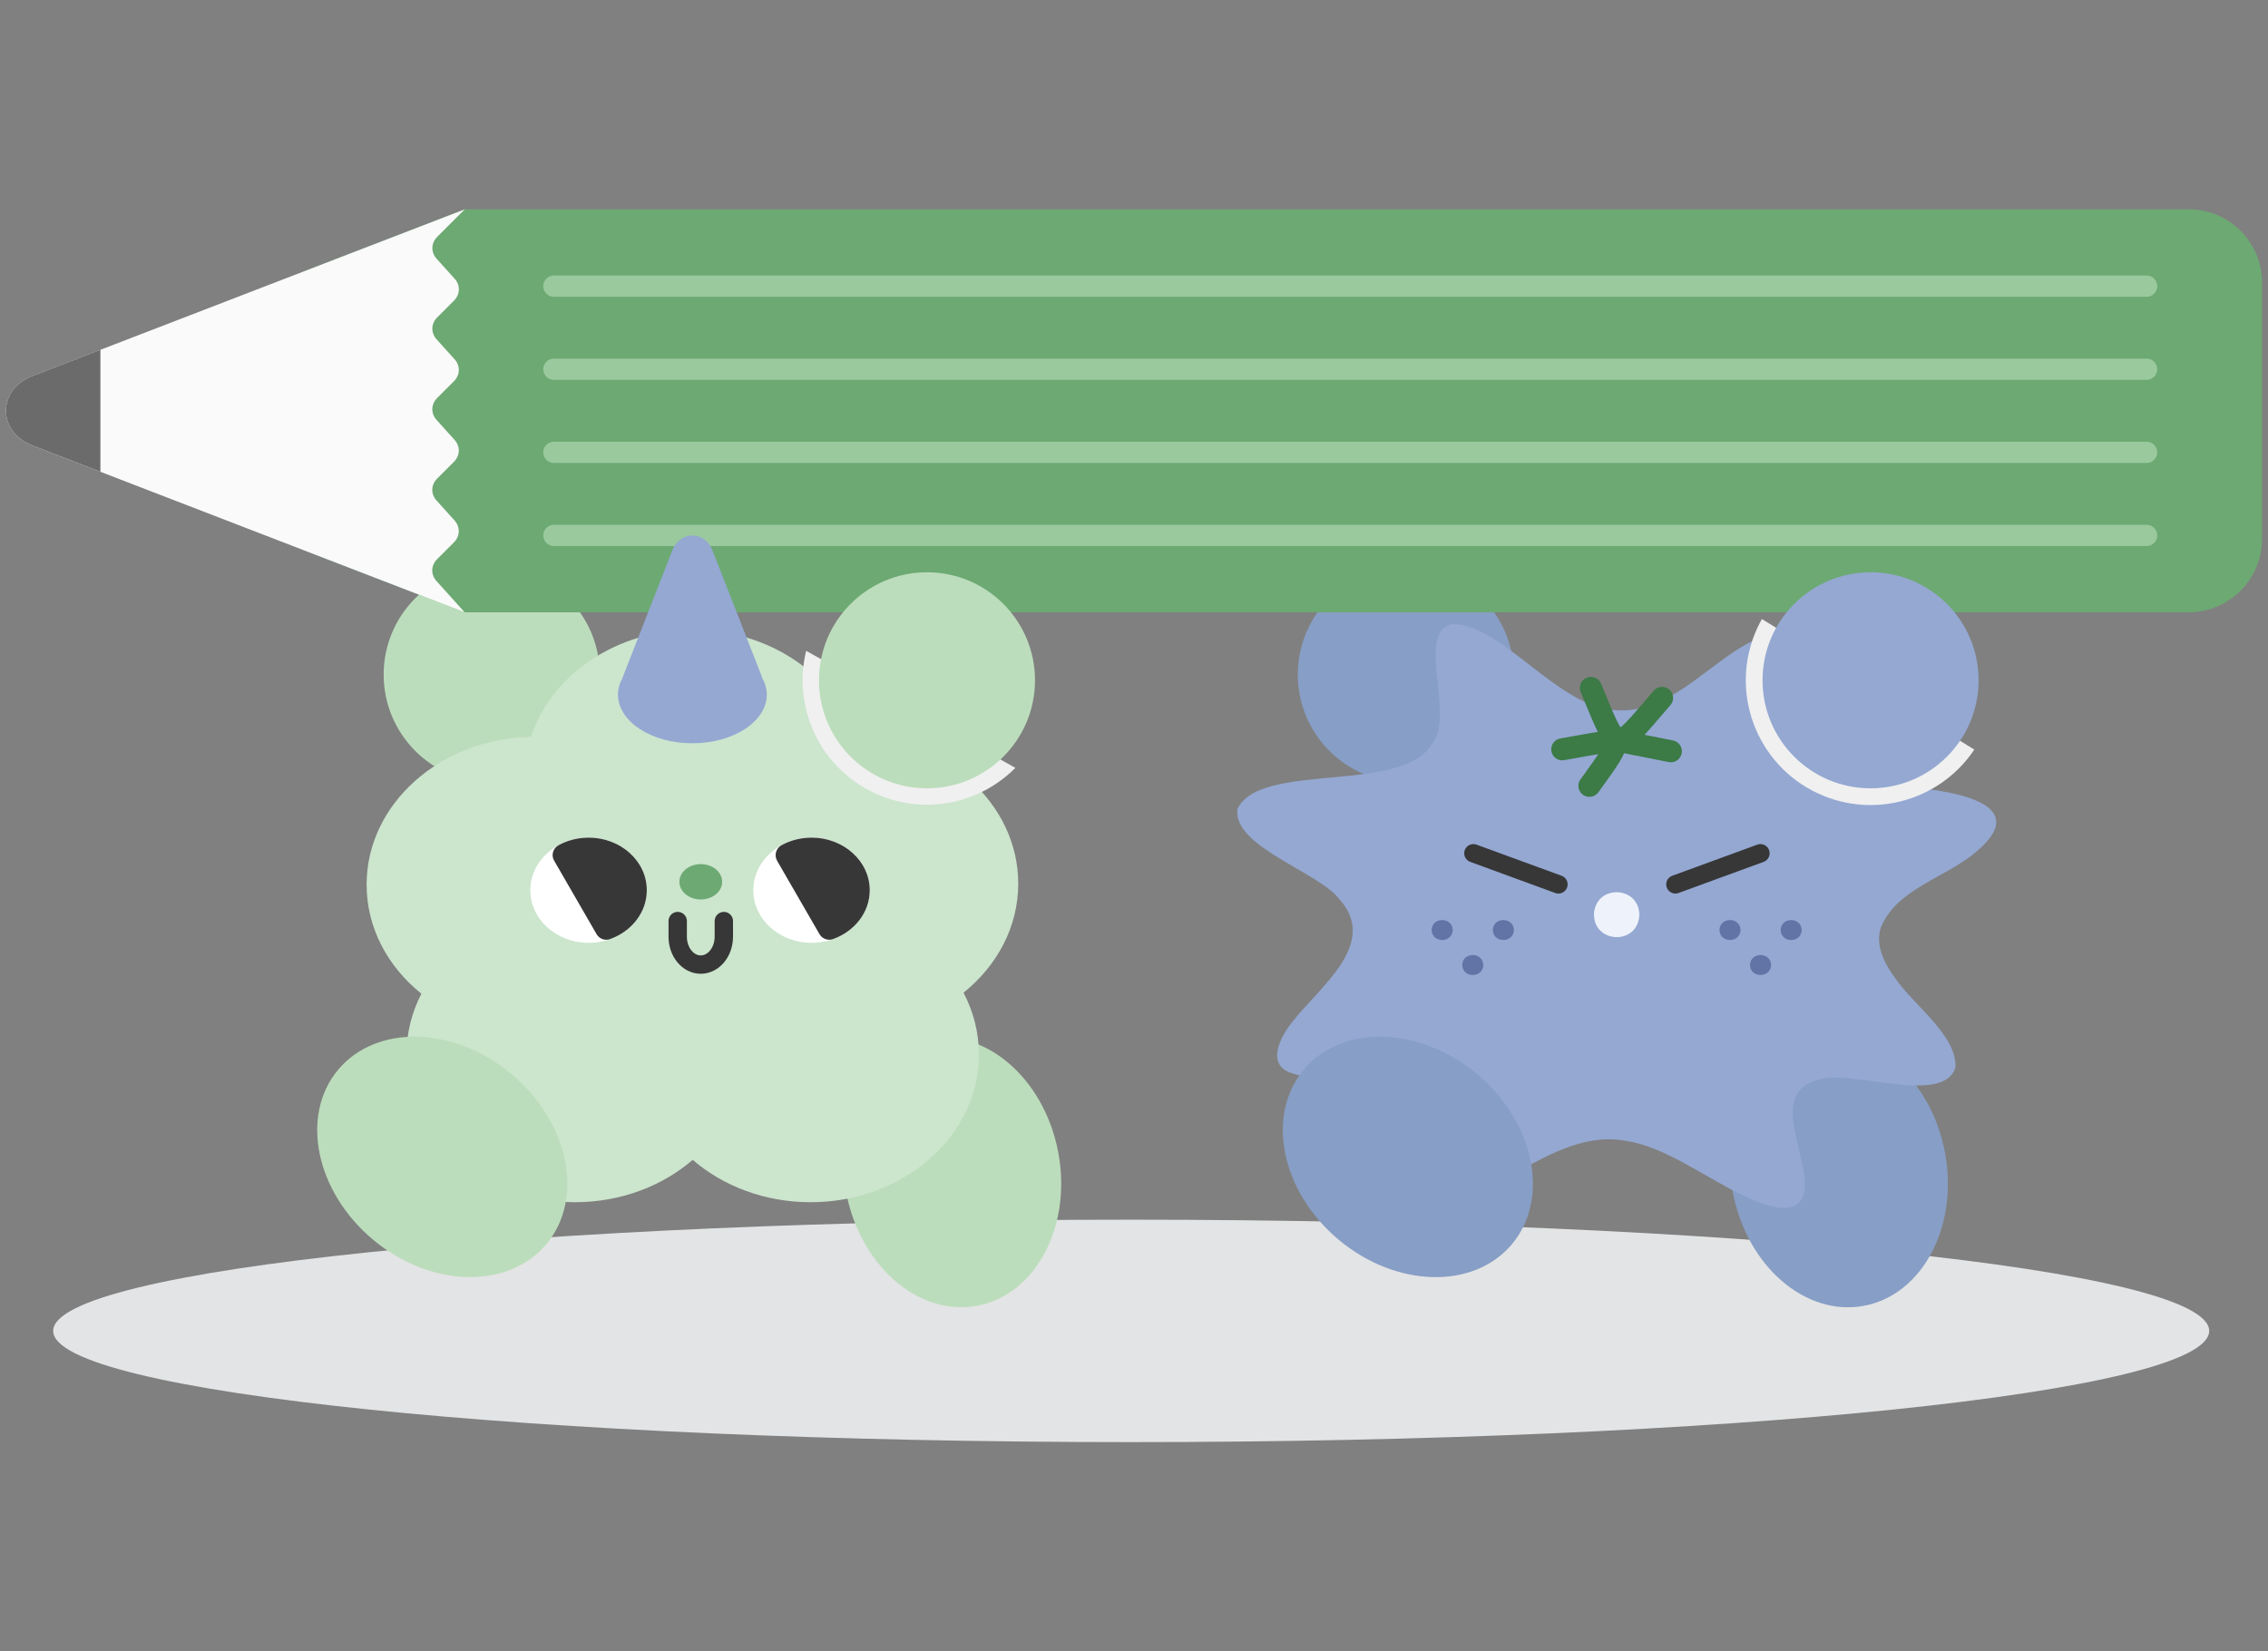 <svg width="298" height="217" viewBox="0 0 298 217" fill="none" xmlns="http://www.w3.org/2000/svg">
<rect x="0" y="0" width="298" height="217" fill="#808080" stroke="none"/>
<g clip-path="url(#clip0_2360_23388)">
<path d="M148.63 189.496C226.857 189.496 290.273 182.954 290.273 174.882C290.273 166.811 226.857 160.268 148.63 160.268C70.402 160.268 6.986 166.811 6.986 174.882C6.986 182.954 70.402 189.496 148.63 189.496Z" fill="#E3E4E5"/>
<path d="M244.926 171.582C252.621 170.131 257.379 161.104 255.552 151.42C253.726 141.736 246.007 135.062 238.312 136.513C230.617 137.964 225.859 146.991 227.686 156.675C229.512 166.359 237.231 173.033 244.926 171.582Z" fill="#879EC6"/>
<path d="M184.715 102.836C192.555 102.836 198.909 96.481 198.909 88.642C198.909 80.803 192.555 74.448 184.715 74.448C176.876 74.448 170.521 80.803 170.521 88.642C170.521 96.481 176.876 102.836 184.715 102.836Z" fill="#879EC6"/>
<path d="M128.418 171.575C136.113 170.124 140.871 161.097 139.045 151.413C137.218 141.729 129.5 135.055 121.804 136.506C114.109 137.957 109.352 146.984 111.178 156.668C113.004 166.353 120.723 173.027 128.418 171.575Z" fill="#BCDDBC"/>
<path d="M64.604 102.836C72.443 102.836 78.798 96.481 78.798 88.642C78.798 80.803 72.443 74.448 64.604 74.448C56.765 74.448 50.41 80.803 50.41 88.642C50.41 96.481 56.765 102.836 64.604 102.836Z" fill="#BCDDBC"/>
<path d="M39.877 35.666L61.048 27.5H287.566C292.896 27.5 297.217 31.821 297.217 37.151V70.806C297.217 76.136 292.896 80.457 287.566 80.457H61.048L39.877 72.291V35.666Z" fill="#6DA973"/>
<path d="M247.167 121.779C249.335 116.681 255.78 115.327 259.835 111.775C267.671 105.008 254.658 103.71 249.729 103.331C242.463 102.615 234.991 102.104 235.644 93.908C236.019 88.488 238.229 79.883 229.414 84.666C224.053 87.671 219.196 93.691 212.508 93.331C204.732 93.158 197.275 81.778 190.722 82.014C186.1 83.117 191.01 93.71 188.343 97.457C184.577 104.561 165.642 99.906 162.6 106.294C161.869 111.201 173.294 114.607 175.939 118.106C181.325 123.984 173.275 129.757 169.806 134.285C168.212 136.231 166.272 139.956 169.764 141.025C174.888 143.1 188.332 136.592 189.24 144.694C189.416 147.241 188.167 150.32 187.815 152.871C186.723 159.777 193.509 157.279 197.954 154.78C202.759 152.125 207.939 148.857 213.648 149.908C218.637 150.669 223.637 154.409 228.667 156.918C231.165 158.141 236.619 160.583 237.13 156.236C237.602 151.731 232.276 143.554 238.96 141.869C243.071 140.478 255.36 145.302 256.92 140.298C257.239 136.145 251.357 131.978 249.125 128.681C247.674 126.745 246.335 124.281 247.137 121.842L247.16 121.775L247.167 121.779Z" fill="#94A8D2"/>
<path d="M209.033 90.39C212.743 99.265 211.993 99.081 218.385 91.703" stroke="#3C7A46" stroke-width="2.896" stroke-linecap="round" stroke-linejoin="round"/>
<path d="M205.271 98.459C213.419 97.074 213.914 96.234 208.839 103.26" stroke="#3C7A46" stroke-width="2.896" stroke-linecap="round" stroke-linejoin="round"/>
<path d="M212.455 97.311C214.548 97.727 217.406 98.294 219.537 98.717" stroke="#3C7A46" stroke-width="2.896" stroke-linecap="round" stroke-linejoin="round"/>
<path d="M193.594 112.12C196.906 113.331 201.418 114.982 204.768 116.209L193.594 112.12Z" fill="#EEF2FA"/>
<path d="M193.594 112.12C196.906 113.331 201.418 114.982 204.768 116.209" stroke="#373737" stroke-width="2.412" stroke-linecap="round" stroke-linejoin="round"/>
<path d="M231.311 112.12C227.961 113.346 223.449 114.997 220.137 116.209L231.311 112.12Z" fill="#EEF2FA"/>
<path d="M231.311 112.12C227.961 113.346 223.449 114.997 220.137 116.209" stroke="#373737" stroke-width="2.412" stroke-linecap="round" stroke-linejoin="round"/>
<path d="M215.402 120.241C215.203 124.326 209.187 123.988 209.446 119.907C209.877 116.201 215.267 116.422 215.402 120.147V120.241Z" fill="#EEF2FA"/>
<path d="M190.872 122.251C190.778 123.969 188.137 123.924 188.107 122.206C188.141 120.485 190.778 120.451 190.872 122.161V122.251Z" fill="#6274A6"/>
<path d="M198.913 122.251C198.819 123.969 196.178 123.924 196.148 122.206C196.182 120.485 198.819 120.451 198.913 122.161V122.251Z" fill="#6274A6"/>
<path d="M194.891 126.85C194.798 128.564 192.161 128.527 192.127 126.805C192.157 125.087 194.798 125.042 194.891 126.76V126.85Z" fill="#6274A6"/>
<path d="M228.69 122.251C228.597 123.966 225.96 123.928 225.926 122.206C225.956 120.488 228.597 120.443 228.69 122.161V122.251Z" fill="#6274A6"/>
<path d="M236.727 122.251C236.634 123.969 233.993 123.924 233.963 122.206C233.997 120.485 236.634 120.451 236.727 122.161V122.251Z" fill="#6274A6"/>
<path d="M232.706 126.85C232.612 128.568 229.971 128.523 229.941 126.805C229.975 125.083 232.612 125.05 232.706 126.76V126.85Z" fill="#6274A6"/>
<path d="M61.047 80.454L57.356 76.357C56.576 75.491 56.614 74.291 57.447 73.462L59.63 71.282C60.462 70.453 60.5 69.253 59.72 68.386L57.36 65.768C56.58 64.902 56.617 63.701 57.45 62.872L59.633 60.693C60.466 59.864 60.504 58.664 59.723 57.797L57.364 55.179C56.584 54.312 56.621 53.112 57.454 52.283L59.637 50.104C60.47 49.275 60.507 48.075 59.727 47.208L57.368 44.59C56.587 43.723 56.625 42.523 57.458 41.694L59.641 39.515C60.474 38.686 60.511 37.485 59.731 36.619L57.371 34.001C56.591 33.134 56.629 31.934 57.462 31.105L61.066 27.508L4.283 49.402C-0.383 51.203 -0.383 56.755 4.283 58.555L61.051 80.457L61.047 80.454Z" fill="#FAFAFA"/>
<path d="M13.192 45.963L4.283 49.399C-0.383 51.199 -0.383 56.751 4.283 58.551L13.192 61.987V45.963Z" fill="#6B6B6B"/>
<path d="M72.777 37.602H282.048" stroke="#9AC99E" stroke-width="2.791" stroke-linecap="round" stroke-linejoin="round"/>
<path d="M72.777 48.517H282.048" stroke="#9AC99E" stroke-width="2.791" stroke-linecap="round" stroke-linejoin="round"/>
<path d="M72.777 59.436H282.048" stroke="#9AC99E" stroke-width="2.791" stroke-linecap="round" stroke-linejoin="round"/>
<path d="M72.777 70.356H282.048" stroke="#9AC99E" stroke-width="2.791" stroke-linecap="round" stroke-linejoin="round"/>
<path d="M133.791 116.115C133.791 105.556 124.192 96.969 112.238 96.711C109.548 88.65 101.071 82.76 91.018 82.76C80.965 82.76 72.405 88.71 69.761 96.834C57.791 97.078 48.17 105.672 48.17 116.242C48.17 121.918 50.946 127.027 55.368 130.575C54.115 133.009 53.414 135.71 53.414 138.554C53.414 149.278 63.313 157.973 75.526 157.973C81.562 157.973 87.031 155.846 91.018 152.406C95.009 155.85 100.474 157.973 106.51 157.973C118.723 157.973 128.622 149.278 128.622 138.554C128.622 135.658 127.895 132.912 126.601 130.44C131.019 126.892 133.791 121.786 133.791 116.115Z" fill="#CCE5CD"/>
<path d="M100.153 89.077C100.134 89.013 100.116 88.946 100.089 88.882L93.63 72.355C92.587 69.688 89.365 69.688 88.322 72.355L81.863 88.882C81.837 88.946 81.818 89.01 81.799 89.077C81.417 89.76 81.199 90.495 81.199 91.268C81.199 94.801 85.577 97.667 90.974 97.667C96.372 97.667 100.75 94.801 100.75 91.268C100.75 90.499 100.532 89.764 100.149 89.077H100.153Z" fill="#94A8D2"/>
<path d="M77.334 123.891C81.56 123.891 84.986 120.795 84.986 116.977C84.986 113.159 81.56 110.064 77.334 110.064C73.108 110.064 69.682 113.159 69.682 116.977C69.682 120.795 73.108 123.891 77.334 123.891Z" fill="white"/>
<path d="M92.077 118.193C93.629 118.193 94.887 117.153 94.887 115.871C94.887 114.588 93.629 113.549 92.077 113.549C90.525 113.549 89.268 114.588 89.268 115.871C89.268 117.153 90.525 118.193 92.077 118.193Z" fill="#6DA973"/>
<path d="M77.335 110.068C75.883 110.068 74.529 110.436 73.377 111.069C72.657 111.467 72.394 112.375 72.807 113.088L78.389 122.754C78.745 123.369 79.488 123.639 80.156 123.399C82.984 122.386 84.987 119.892 84.987 116.977C84.987 113.159 81.562 110.064 77.335 110.064V110.068Z" fill="#373737"/>
<path d="M106.631 123.891C110.857 123.891 114.283 120.795 114.283 116.977C114.283 113.159 110.857 110.064 106.631 110.064C102.404 110.064 98.978 113.159 98.978 116.977C98.978 120.795 102.404 123.891 106.631 123.891Z" fill="white"/>
<path d="M89.045 121.029V123.084C89.045 125.11 90.403 126.749 92.076 126.749C93.749 126.749 95.107 125.106 95.107 123.084V121.029" stroke="#373737" stroke-width="2.412" stroke-linecap="round" stroke-linejoin="round"/>
<path d="M106.63 110.068C105.19 110.068 103.843 110.432 102.691 111.058C101.956 111.46 101.694 112.386 102.11 113.11L107.669 122.739C108.029 123.365 108.787 123.639 109.466 123.395C112.287 122.379 114.278 119.888 114.278 116.977C114.278 113.159 110.854 110.064 106.626 110.064L106.63 110.068Z" fill="#373737"/>
<path d="M105.925 85.517C104.049 93.166 107.932 101.26 115.415 104.438C121.754 107.131 128.844 105.507 133.413 100.897L105.925 85.521V85.517Z" fill="#F0F0F0"/>
<path d="M121.799 103.586C129.639 103.586 135.993 97.231 135.993 89.392C135.993 81.553 129.639 75.198 121.799 75.198C113.96 75.198 107.605 81.553 107.605 89.392C107.605 97.231 113.96 103.586 121.799 103.586Z" fill="#BCDDBC"/>
<path d="M231.503 81.346C231.281 81.736 231.071 82.138 230.884 82.554C227.106 90.78 230.715 100.51 238.941 104.288C246.368 107.697 255.018 105.087 259.41 98.496L231.506 81.346H231.503Z" fill="#F0F0F0"/>
<path d="M245.78 103.586C253.619 103.586 259.974 97.231 259.974 89.392C259.974 81.553 253.619 75.198 245.78 75.198C237.941 75.198 231.586 81.553 231.586 89.392C231.586 97.231 237.941 103.586 245.78 103.586Z" fill="#94A8D2"/>
<path d="M71.787 163.482C76.817 157.481 74.772 147.484 67.22 141.153C59.667 134.823 49.467 134.556 44.437 140.557C39.406 146.558 41.451 156.556 49.003 162.886C56.556 169.217 66.756 169.484 71.787 163.482Z" fill="#BCDDBC"/>
<path d="M198.66 163.487C203.69 157.485 201.646 147.488 194.093 141.158C186.54 134.827 176.34 134.56 171.31 140.562C166.279 146.563 168.324 156.56 175.876 162.891C183.429 169.221 193.629 169.488 198.66 163.487Z" fill="#879EC6"/>
</g>
<defs>
<clipPath id="clip0_2360_23388">
<rect width="296.434" height="162" fill="white" transform="translate(0.783 27.5)"/>
</clipPath>
</defs>
</svg>
